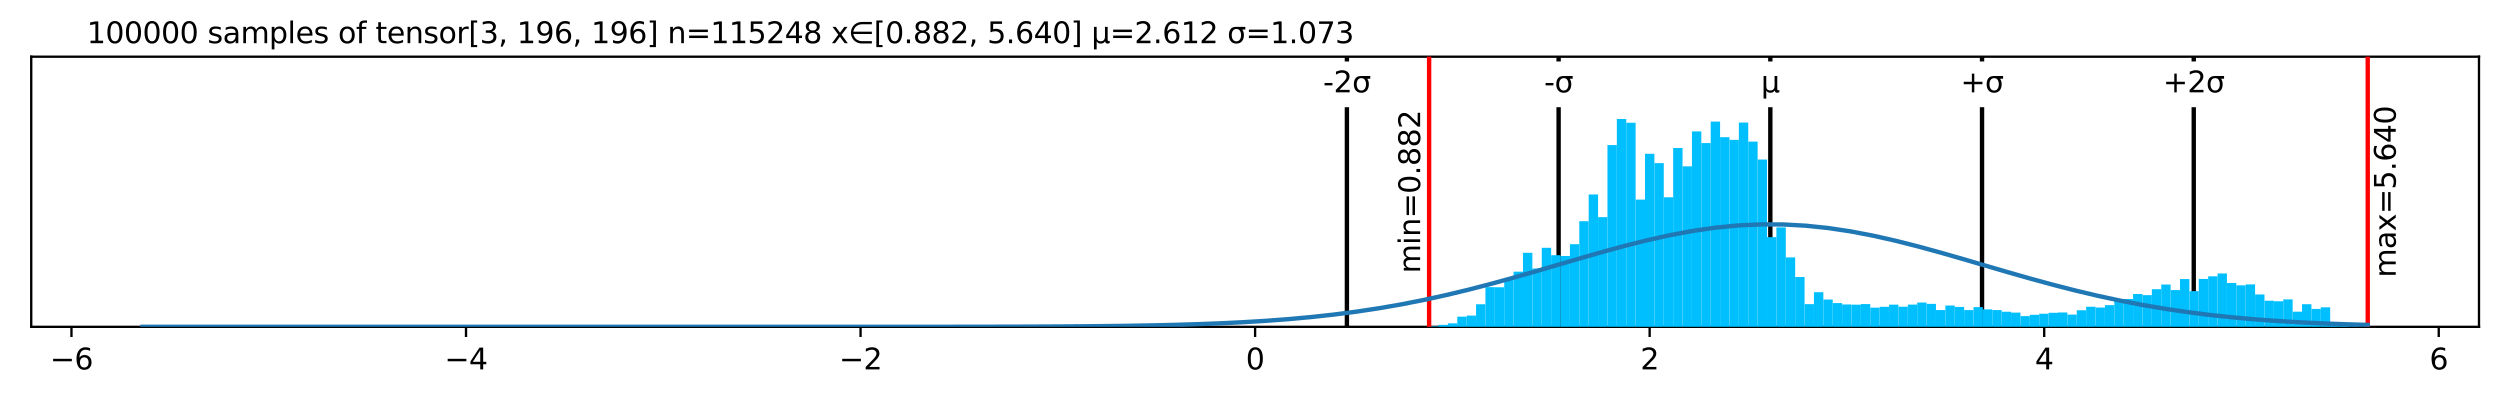 <?xml version="1.0" encoding="utf-8" standalone="no"?>
<!DOCTYPE svg PUBLIC "-//W3C//DTD SVG 1.1//EN"
  "http://www.w3.org/Graphics/SVG/1.1/DTD/svg11.dtd">
<svg xmlns:xlink="http://www.w3.org/1999/xlink" width="856.8pt" height="135.885pt" viewBox="0 0 856.8 135.885" xmlns="http://www.w3.org/2000/svg" version="1.1">
 <defs>
  <style type="text/css">*{stroke-linejoin: round; stroke-linecap: butt}</style>
 </defs>
 <g id="figure_1">
  <g id="patch_1">
   <path d="M 0 135.885 
L 856.8 135.885 
L 856.8 0 
L 0 0 
z
" style="fill: #ffffff"/>
  </g>
  <g id="axes_1">
   <g id="patch_2">
    <path d="M 10.7 112.007 
L 849.6 112.007 
L 849.6 19.427 
L 10.7 19.427 
z
" style="fill: #ffffff"/>
   </g>
   <g id="matplotlib.axis_1">
    <g id="xtick_1">
     <g id="line2d_1">
      <defs>
       <path id="m2122e79172" d="M 0 0 
L 0 3.5 
" style="stroke: #000000; stroke-width: 0.8"/>
      </defs>
      <g>
       <use xlink:href="#m2122e79172" x="24.492" y="112.007" style="stroke: #000000; stroke-width: 0.8"/>
      </g>
     </g>
     <g id="text_1">
      <!-- −6 -->
      <g transform="translate(17.121 126.605) scale(0.1 -0.1)">
       <defs>
        <path id="DejaVuSans-2212" d="M 678 2272 
L 4684 2272 
L 4684 1741 
L 678 1741 
L 678 2272 
z
" transform="scale(0.016)"/>
        <path id="DejaVuSans-36" d="M 2113 2584 
Q 1688 2584 1439 2293 
Q 1191 2003 1191 1497 
Q 1191 994 1439 701 
Q 1688 409 2113 409 
Q 2538 409 2786 701 
Q 3034 994 3034 1497 
Q 3034 2003 2786 2293 
Q 2538 2584 2113 2584 
z
M 3366 4563 
L 3366 3988 
Q 3128 4100 2886 4159 
Q 2644 4219 2406 4219 
Q 1781 4219 1451 3797 
Q 1122 3375 1075 2522 
Q 1259 2794 1537 2939 
Q 1816 3084 2150 3084 
Q 2853 3084 3261 2657 
Q 3669 2231 3669 1497 
Q 3669 778 3244 343 
Q 2819 -91 2113 -91 
Q 1303 -91 875 529 
Q 447 1150 447 2328 
Q 447 3434 972 4092 
Q 1497 4750 2381 4750 
Q 2619 4750 2861 4703 
Q 3103 4656 3366 4563 
z
" transform="scale(0.016)"/>
       </defs>
       <use xlink:href="#DejaVuSans-2212"/>
       <use xlink:href="#DejaVuSans-36" x="83.789"/>
      </g>
     </g>
    </g>
    <g id="xtick_2">
     <g id="line2d_2">
      <g>
       <use xlink:href="#m2122e79172" x="159.712" y="112.007" style="stroke: #000000; stroke-width: 0.8"/>
      </g>
     </g>
     <g id="text_2">
      <!-- −4 -->
      <g transform="translate(152.34 126.605) scale(0.1 -0.1)">
       <defs>
        <path id="DejaVuSans-34" d="M 2419 4116 
L 825 1625 
L 2419 1625 
L 2419 4116 
z
M 2253 4666 
L 3047 4666 
L 3047 1625 
L 3713 1625 
L 3713 1100 
L 3047 1100 
L 3047 0 
L 2419 0 
L 2419 1100 
L 313 1100 
L 313 1709 
L 2253 4666 
z
" transform="scale(0.016)"/>
       </defs>
       <use xlink:href="#DejaVuSans-2212"/>
       <use xlink:href="#DejaVuSans-34" x="83.789"/>
      </g>
     </g>
    </g>
    <g id="xtick_3">
     <g id="line2d_3">
      <g>
       <use xlink:href="#m2122e79172" x="294.931" y="112.007" style="stroke: #000000; stroke-width: 0.8"/>
      </g>
     </g>
     <g id="text_3">
      <!-- −2 -->
      <g transform="translate(287.56 126.605) scale(0.1 -0.1)">
       <defs>
        <path id="DejaVuSans-32" d="M 1228 531 
L 3431 531 
L 3431 0 
L 469 0 
L 469 531 
Q 828 903 1448 1529 
Q 2069 2156 2228 2338 
Q 2531 2678 2651 2914 
Q 2772 3150 2772 3378 
Q 2772 3750 2511 3984 
Q 2250 4219 1831 4219 
Q 1534 4219 1204 4116 
Q 875 4013 500 3803 
L 500 4441 
Q 881 4594 1212 4672 
Q 1544 4750 1819 4750 
Q 2544 4750 2975 4387 
Q 3406 4025 3406 3419 
Q 3406 3131 3298 2873 
Q 3191 2616 2906 2266 
Q 2828 2175 2409 1742 
Q 1991 1309 1228 531 
z
" transform="scale(0.016)"/>
       </defs>
       <use xlink:href="#DejaVuSans-2212"/>
       <use xlink:href="#DejaVuSans-32" x="83.789"/>
      </g>
     </g>
    </g>
    <g id="xtick_4">
     <g id="line2d_4">
      <g>
       <use xlink:href="#m2122e79172" x="430.15" y="112.007" style="stroke: #000000; stroke-width: 0.8"/>
      </g>
     </g>
     <g id="text_4">
      <!-- 0 -->
      <g transform="translate(426.969 126.605) scale(0.1 -0.1)">
       <defs>
        <path id="DejaVuSans-30" d="M 2034 4250 
Q 1547 4250 1301 3770 
Q 1056 3291 1056 2328 
Q 1056 1369 1301 889 
Q 1547 409 2034 409 
Q 2525 409 2770 889 
Q 3016 1369 3016 2328 
Q 3016 3291 2770 3770 
Q 2525 4250 2034 4250 
z
M 2034 4750 
Q 2819 4750 3233 4129 
Q 3647 3509 3647 2328 
Q 3647 1150 3233 529 
Q 2819 -91 2034 -91 
Q 1250 -91 836 529 
Q 422 1150 422 2328 
Q 422 3509 836 4129 
Q 1250 4750 2034 4750 
z
" transform="scale(0.016)"/>
       </defs>
       <use xlink:href="#DejaVuSans-30"/>
      </g>
     </g>
    </g>
    <g id="xtick_5">
     <g id="line2d_5">
      <g>
       <use xlink:href="#m2122e79172" x="565.369" y="112.007" style="stroke: #000000; stroke-width: 0.8"/>
      </g>
     </g>
     <g id="text_5">
      <!-- 2 -->
      <g transform="translate(562.188 126.605) scale(0.1 -0.1)">
       <use xlink:href="#DejaVuSans-32"/>
      </g>
     </g>
    </g>
    <g id="xtick_6">
     <g id="line2d_6">
      <g>
       <use xlink:href="#m2122e79172" x="700.588" y="112.007" style="stroke: #000000; stroke-width: 0.8"/>
      </g>
     </g>
     <g id="text_6">
      <!-- 4 -->
      <g transform="translate(697.407 126.605) scale(0.1 -0.1)">
       <use xlink:href="#DejaVuSans-34"/>
      </g>
     </g>
    </g>
    <g id="xtick_7">
     <g id="line2d_7">
      <g>
       <use xlink:href="#m2122e79172" x="835.808" y="112.007" style="stroke: #000000; stroke-width: 0.8"/>
      </g>
     </g>
     <g id="text_7">
      <!-- 6 -->
      <g transform="translate(832.626 126.605) scale(0.1 -0.1)">
       <use xlink:href="#DejaVuSans-36"/>
      </g>
     </g>
    </g>
   </g>
   <g id="matplotlib.axis_2"/>
   <g id="line2d_8">
    <path d="M 461.61 112.007 
L 461.61 19.427 
" clip-path="url(#pe3678120f6)" style="fill: none; stroke: #000000; stroke-width: 1.5; stroke-linecap: square"/>
   </g>
   <g id="line2d_9">
    <path d="M 534.168 112.007 
L 534.168 19.427 
" clip-path="url(#pe3678120f6)" style="fill: none; stroke: #000000; stroke-width: 1.5; stroke-linecap: square"/>
   </g>
   <g id="line2d_10">
    <path d="M 606.725 112.007 
L 606.725 19.427 
" clip-path="url(#pe3678120f6)" style="fill: none; stroke: #000000; stroke-width: 1.5; stroke-linecap: square"/>
   </g>
   <g id="line2d_11">
    <path d="M 679.282 112.007 
L 679.282 19.427 
" clip-path="url(#pe3678120f6)" style="fill: none; stroke: #000000; stroke-width: 1.5; stroke-linecap: square"/>
   </g>
   <g id="line2d_12">
    <path d="M 751.84 112.007 
L 751.84 19.427 
" clip-path="url(#pe3678120f6)" style="fill: none; stroke: #000000; stroke-width: 1.5; stroke-linecap: square"/>
   </g>
   <g id="patch_3">
    <path d="M 10.7 112.007 
L 10.7 19.427 
" style="fill: none; stroke: #000000; stroke-width: 0.8; stroke-linejoin: miter; stroke-linecap: square"/>
   </g>
   <g id="patch_4">
    <path d="M 849.6 112.007 
L 849.6 19.427 
" style="fill: none; stroke: #000000; stroke-width: 0.8; stroke-linejoin: miter; stroke-linecap: square"/>
   </g>
   <g id="patch_5">
    <path d="M 10.7 112.007 
L 849.6 112.007 
" style="fill: none; stroke: #000000; stroke-width: 0.8; stroke-linejoin: miter; stroke-linecap: square"/>
   </g>
   <g id="patch_6">
    <path d="M 10.7 19.427 
L 849.6 19.427 
" style="fill: none; stroke: #000000; stroke-width: 0.8; stroke-linejoin: miter; stroke-linecap: square"/>
   </g>
   <g id="text_8">
    <g id="patch_7">
     <path d="M 491.788 93.649 
L 491.788 37.785 
Q 491.788 34.785 488.788 34.785 
L 479.11 34.785 
Q 476.11 34.785 476.11 37.785 
L 476.11 93.649 
Q 476.11 96.649 479.11 96.649 
L 488.788 96.649 
Q 491.788 96.649 491.788 93.649 
z
" style="fill: #ffffff"/>
    </g>
    <!-- min=0.882 -->
    <g transform="translate(486.708 93.649) rotate(-90) scale(0.1 -0.1)">
     <defs>
      <path id="DejaVuSans-6d" d="M 3328 2828 
Q 3544 3216 3844 3400 
Q 4144 3584 4550 3584 
Q 5097 3584 5394 3201 
Q 5691 2819 5691 2113 
L 5691 0 
L 5113 0 
L 5113 2094 
Q 5113 2597 4934 2840 
Q 4756 3084 4391 3084 
Q 3944 3084 3684 2787 
Q 3425 2491 3425 1978 
L 3425 0 
L 2847 0 
L 2847 2094 
Q 2847 2600 2669 2842 
Q 2491 3084 2119 3084 
Q 1678 3084 1418 2786 
Q 1159 2488 1159 1978 
L 1159 0 
L 581 0 
L 581 3500 
L 1159 3500 
L 1159 2956 
Q 1356 3278 1631 3431 
Q 1906 3584 2284 3584 
Q 2666 3584 2933 3390 
Q 3200 3197 3328 2828 
z
" transform="scale(0.016)"/>
      <path id="DejaVuSans-69" d="M 603 3500 
L 1178 3500 
L 1178 0 
L 603 0 
L 603 3500 
z
M 603 4863 
L 1178 4863 
L 1178 4134 
L 603 4134 
L 603 4863 
z
" transform="scale(0.016)"/>
      <path id="DejaVuSans-6e" d="M 3513 2113 
L 3513 0 
L 2938 0 
L 2938 2094 
Q 2938 2591 2744 2837 
Q 2550 3084 2163 3084 
Q 1697 3084 1428 2787 
Q 1159 2491 1159 1978 
L 1159 0 
L 581 0 
L 581 3500 
L 1159 3500 
L 1159 2956 
Q 1366 3272 1645 3428 
Q 1925 3584 2291 3584 
Q 2894 3584 3203 3211 
Q 3513 2838 3513 2113 
z
" transform="scale(0.016)"/>
      <path id="DejaVuSans-3d" d="M 678 2906 
L 4684 2906 
L 4684 2381 
L 678 2381 
L 678 2906 
z
M 678 1631 
L 4684 1631 
L 4684 1100 
L 678 1100 
L 678 1631 
z
" transform="scale(0.016)"/>
      <path id="DejaVuSans-2e" d="M 684 794 
L 1344 794 
L 1344 0 
L 684 0 
L 684 794 
z
" transform="scale(0.016)"/>
      <path id="DejaVuSans-38" d="M 2034 2216 
Q 1584 2216 1326 1975 
Q 1069 1734 1069 1313 
Q 1069 891 1326 650 
Q 1584 409 2034 409 
Q 2484 409 2743 651 
Q 3003 894 3003 1313 
Q 3003 1734 2745 1975 
Q 2488 2216 2034 2216 
z
M 1403 2484 
Q 997 2584 770 2862 
Q 544 3141 544 3541 
Q 544 4100 942 4425 
Q 1341 4750 2034 4750 
Q 2731 4750 3128 4425 
Q 3525 4100 3525 3541 
Q 3525 3141 3298 2862 
Q 3072 2584 2669 2484 
Q 3125 2378 3379 2068 
Q 3634 1759 3634 1313 
Q 3634 634 3220 271 
Q 2806 -91 2034 -91 
Q 1263 -91 848 271 
Q 434 634 434 1313 
Q 434 1759 690 2068 
Q 947 2378 1403 2484 
z
M 1172 3481 
Q 1172 3119 1398 2916 
Q 1625 2713 2034 2713 
Q 2441 2713 2670 2916 
Q 2900 3119 2900 3481 
Q 2900 3844 2670 4047 
Q 2441 4250 2034 4250 
Q 1625 4250 1398 4047 
Q 1172 3844 1172 3481 
z
" transform="scale(0.016)"/>
     </defs>
     <use xlink:href="#DejaVuSans-6d"/>
     <use xlink:href="#DejaVuSans-69" x="97.412"/>
     <use xlink:href="#DejaVuSans-6e" x="125.195"/>
     <use xlink:href="#DejaVuSans-3d" x="188.574"/>
     <use xlink:href="#DejaVuSans-30" x="272.363"/>
     <use xlink:href="#DejaVuSans-2e" x="335.986"/>
     <use xlink:href="#DejaVuSans-38" x="367.773"/>
     <use xlink:href="#DejaVuSans-38" x="431.396"/>
     <use xlink:href="#DejaVuSans-32" x="495.02"/>
    </g>
   </g>
   <g id="text_9">
    <g id="patch_8">
     <path d="M 826.146 95.115 
L 826.146 36.319 
Q 826.146 33.319 823.146 33.319 
L 813.468 33.319 
Q 810.468 33.319 810.468 36.319 
L 810.468 95.115 
Q 810.468 98.115 813.468 98.115 
L 823.146 98.115 
Q 826.146 98.115 826.146 95.115 
z
" style="fill: #ffffff"/>
    </g>
    <!-- max=5.640 -->
    <g transform="translate(821.067 95.115) rotate(-90) scale(0.1 -0.1)">
     <defs>
      <path id="DejaVuSans-61" d="M 2194 1759 
Q 1497 1759 1228 1600 
Q 959 1441 959 1056 
Q 959 750 1161 570 
Q 1363 391 1709 391 
Q 2188 391 2477 730 
Q 2766 1069 2766 1631 
L 2766 1759 
L 2194 1759 
z
M 3341 1997 
L 3341 0 
L 2766 0 
L 2766 531 
Q 2569 213 2275 61 
Q 1981 -91 1556 -91 
Q 1019 -91 701 211 
Q 384 513 384 1019 
Q 384 1609 779 1909 
Q 1175 2209 1959 2209 
L 2766 2209 
L 2766 2266 
Q 2766 2663 2505 2880 
Q 2244 3097 1772 3097 
Q 1472 3097 1187 3025 
Q 903 2953 641 2809 
L 641 3341 
Q 956 3463 1253 3523 
Q 1550 3584 1831 3584 
Q 2591 3584 2966 3190 
Q 3341 2797 3341 1997 
z
" transform="scale(0.016)"/>
      <path id="DejaVuSans-78" d="M 3513 3500 
L 2247 1797 
L 3578 0 
L 2900 0 
L 1881 1375 
L 863 0 
L 184 0 
L 1544 1831 
L 300 3500 
L 978 3500 
L 1906 2253 
L 2834 3500 
L 3513 3500 
z
" transform="scale(0.016)"/>
      <path id="DejaVuSans-35" d="M 691 4666 
L 3169 4666 
L 3169 4134 
L 1269 4134 
L 1269 2991 
Q 1406 3038 1543 3061 
Q 1681 3084 1819 3084 
Q 2600 3084 3056 2656 
Q 3513 2228 3513 1497 
Q 3513 744 3044 326 
Q 2575 -91 1722 -91 
Q 1428 -91 1123 -41 
Q 819 9 494 109 
L 494 744 
Q 775 591 1075 516 
Q 1375 441 1709 441 
Q 2250 441 2565 725 
Q 2881 1009 2881 1497 
Q 2881 1984 2565 2268 
Q 2250 2553 1709 2553 
Q 1456 2553 1204 2497 
Q 953 2441 691 2322 
L 691 4666 
z
" transform="scale(0.016)"/>
     </defs>
     <use xlink:href="#DejaVuSans-6d"/>
     <use xlink:href="#DejaVuSans-61" x="97.412"/>
     <use xlink:href="#DejaVuSans-78" x="158.691"/>
     <use xlink:href="#DejaVuSans-3d" x="217.871"/>
     <use xlink:href="#DejaVuSans-35" x="301.66"/>
     <use xlink:href="#DejaVuSans-2e" x="365.283"/>
     <use xlink:href="#DejaVuSans-36" x="397.07"/>
     <use xlink:href="#DejaVuSans-34" x="460.693"/>
     <use xlink:href="#DejaVuSans-30" x="524.316"/>
    </g>
   </g>
   <g id="text_10">
    <!-- 100000 samples of tensor[3, 196, 196] n=115248 x∈[0.882, 5.640] μ=2.612 σ=1.073 -->
    <g transform="translate(29.766 14.798) scale(0.1 -0.1)">
     <defs>
      <path id="DejaVuSans-31" d="M 794 531 
L 1825 531 
L 1825 4091 
L 703 3866 
L 703 4441 
L 1819 4666 
L 2450 4666 
L 2450 531 
L 3481 531 
L 3481 0 
L 794 0 
L 794 531 
z
" transform="scale(0.016)"/>
      <path id="DejaVuSans-20" transform="scale(0.016)"/>
      <path id="DejaVuSans-73" d="M 2834 3397 
L 2834 2853 
Q 2591 2978 2328 3040 
Q 2066 3103 1784 3103 
Q 1356 3103 1142 2972 
Q 928 2841 928 2578 
Q 928 2378 1081 2264 
Q 1234 2150 1697 2047 
L 1894 2003 
Q 2506 1872 2764 1633 
Q 3022 1394 3022 966 
Q 3022 478 2636 193 
Q 2250 -91 1575 -91 
Q 1294 -91 989 -36 
Q 684 19 347 128 
L 347 722 
Q 666 556 975 473 
Q 1284 391 1588 391 
Q 1994 391 2212 530 
Q 2431 669 2431 922 
Q 2431 1156 2273 1281 
Q 2116 1406 1581 1522 
L 1381 1569 
Q 847 1681 609 1914 
Q 372 2147 372 2553 
Q 372 3047 722 3315 
Q 1072 3584 1716 3584 
Q 2034 3584 2315 3537 
Q 2597 3491 2834 3397 
z
" transform="scale(0.016)"/>
      <path id="DejaVuSans-70" d="M 1159 525 
L 1159 -1331 
L 581 -1331 
L 581 3500 
L 1159 3500 
L 1159 2969 
Q 1341 3281 1617 3432 
Q 1894 3584 2278 3584 
Q 2916 3584 3314 3078 
Q 3713 2572 3713 1747 
Q 3713 922 3314 415 
Q 2916 -91 2278 -91 
Q 1894 -91 1617 61 
Q 1341 213 1159 525 
z
M 3116 1747 
Q 3116 2381 2855 2742 
Q 2594 3103 2138 3103 
Q 1681 3103 1420 2742 
Q 1159 2381 1159 1747 
Q 1159 1113 1420 752 
Q 1681 391 2138 391 
Q 2594 391 2855 752 
Q 3116 1113 3116 1747 
z
" transform="scale(0.016)"/>
      <path id="DejaVuSans-6c" d="M 603 4863 
L 1178 4863 
L 1178 0 
L 603 0 
L 603 4863 
z
" transform="scale(0.016)"/>
      <path id="DejaVuSans-65" d="M 3597 1894 
L 3597 1613 
L 953 1613 
Q 991 1019 1311 708 
Q 1631 397 2203 397 
Q 2534 397 2845 478 
Q 3156 559 3463 722 
L 3463 178 
Q 3153 47 2828 -22 
Q 2503 -91 2169 -91 
Q 1331 -91 842 396 
Q 353 884 353 1716 
Q 353 2575 817 3079 
Q 1281 3584 2069 3584 
Q 2775 3584 3186 3129 
Q 3597 2675 3597 1894 
z
M 3022 2063 
Q 3016 2534 2758 2815 
Q 2500 3097 2075 3097 
Q 1594 3097 1305 2825 
Q 1016 2553 972 2059 
L 3022 2063 
z
" transform="scale(0.016)"/>
      <path id="DejaVuSans-6f" d="M 1959 3097 
Q 1497 3097 1228 2736 
Q 959 2375 959 1747 
Q 959 1119 1226 758 
Q 1494 397 1959 397 
Q 2419 397 2687 759 
Q 2956 1122 2956 1747 
Q 2956 2369 2687 2733 
Q 2419 3097 1959 3097 
z
M 1959 3584 
Q 2709 3584 3137 3096 
Q 3566 2609 3566 1747 
Q 3566 888 3137 398 
Q 2709 -91 1959 -91 
Q 1206 -91 779 398 
Q 353 888 353 1747 
Q 353 2609 779 3096 
Q 1206 3584 1959 3584 
z
" transform="scale(0.016)"/>
      <path id="DejaVuSans-66" d="M 2375 4863 
L 2375 4384 
L 1825 4384 
Q 1516 4384 1395 4259 
Q 1275 4134 1275 3809 
L 1275 3500 
L 2222 3500 
L 2222 3053 
L 1275 3053 
L 1275 0 
L 697 0 
L 697 3053 
L 147 3053 
L 147 3500 
L 697 3500 
L 697 3744 
Q 697 4328 969 4595 
Q 1241 4863 1831 4863 
L 2375 4863 
z
" transform="scale(0.016)"/>
      <path id="DejaVuSans-74" d="M 1172 4494 
L 1172 3500 
L 2356 3500 
L 2356 3053 
L 1172 3053 
L 1172 1153 
Q 1172 725 1289 603 
Q 1406 481 1766 481 
L 2356 481 
L 2356 0 
L 1766 0 
Q 1100 0 847 248 
Q 594 497 594 1153 
L 594 3053 
L 172 3053 
L 172 3500 
L 594 3500 
L 594 4494 
L 1172 4494 
z
" transform="scale(0.016)"/>
      <path id="DejaVuSans-72" d="M 2631 2963 
Q 2534 3019 2420 3045 
Q 2306 3072 2169 3072 
Q 1681 3072 1420 2755 
Q 1159 2438 1159 1844 
L 1159 0 
L 581 0 
L 581 3500 
L 1159 3500 
L 1159 2956 
Q 1341 3275 1631 3429 
Q 1922 3584 2338 3584 
Q 2397 3584 2469 3576 
Q 2541 3569 2628 3553 
L 2631 2963 
z
" transform="scale(0.016)"/>
      <path id="DejaVuSans-5b" d="M 550 4863 
L 1875 4863 
L 1875 4416 
L 1125 4416 
L 1125 -397 
L 1875 -397 
L 1875 -844 
L 550 -844 
L 550 4863 
z
" transform="scale(0.016)"/>
      <path id="DejaVuSans-33" d="M 2597 2516 
Q 3050 2419 3304 2112 
Q 3559 1806 3559 1356 
Q 3559 666 3084 287 
Q 2609 -91 1734 -91 
Q 1441 -91 1130 -33 
Q 819 25 488 141 
L 488 750 
Q 750 597 1062 519 
Q 1375 441 1716 441 
Q 2309 441 2620 675 
Q 2931 909 2931 1356 
Q 2931 1769 2642 2001 
Q 2353 2234 1838 2234 
L 1294 2234 
L 1294 2753 
L 1863 2753 
Q 2328 2753 2575 2939 
Q 2822 3125 2822 3475 
Q 2822 3834 2567 4026 
Q 2313 4219 1838 4219 
Q 1578 4219 1281 4162 
Q 984 4106 628 3988 
L 628 4550 
Q 988 4650 1302 4700 
Q 1616 4750 1894 4750 
Q 2613 4750 3031 4423 
Q 3450 4097 3450 3541 
Q 3450 3153 3228 2886 
Q 3006 2619 2597 2516 
z
" transform="scale(0.016)"/>
      <path id="DejaVuSans-2c" d="M 750 794 
L 1409 794 
L 1409 256 
L 897 -744 
L 494 -744 
L 750 256 
L 750 794 
z
" transform="scale(0.016)"/>
      <path id="DejaVuSans-39" d="M 703 97 
L 703 672 
Q 941 559 1184 500 
Q 1428 441 1663 441 
Q 2288 441 2617 861 
Q 2947 1281 2994 2138 
Q 2813 1869 2534 1725 
Q 2256 1581 1919 1581 
Q 1219 1581 811 2004 
Q 403 2428 403 3163 
Q 403 3881 828 4315 
Q 1253 4750 1959 4750 
Q 2769 4750 3195 4129 
Q 3622 3509 3622 2328 
Q 3622 1225 3098 567 
Q 2575 -91 1691 -91 
Q 1453 -91 1209 -44 
Q 966 3 703 97 
z
M 1959 2075 
Q 2384 2075 2632 2365 
Q 2881 2656 2881 3163 
Q 2881 3666 2632 3958 
Q 2384 4250 1959 4250 
Q 1534 4250 1286 3958 
Q 1038 3666 1038 3163 
Q 1038 2656 1286 2365 
Q 1534 2075 1959 2075 
z
" transform="scale(0.016)"/>
      <path id="DejaVuSans-5d" d="M 1947 4863 
L 1947 -844 
L 622 -844 
L 622 -397 
L 1369 -397 
L 1369 4416 
L 622 4416 
L 622 4863 
L 1947 4863 
z
" transform="scale(0.016)"/>
      <path id="DejaVuSans-2208" d="M 1072 1959 
Q 1094 1728 1291 1353 
Q 1522 919 1959 675 
Q 2388 438 2850 434 
L 5028 434 
L 5028 -63 
L 2850 -63 
Q 2250 -63 1695 246 
Q 1141 556 844 1106 
Q 547 1656 547 2241 
Q 547 2819 844 3369 
Q 1141 3919 1695 4231 
Q 2250 4544 2850 4544 
L 5028 4544 
L 5028 4047 
L 2850 4047 
Q 2388 4044 1959 3803 
Q 1525 3556 1291 3125 
Q 1091 2750 1063 2459 
L 5028 2459 
L 5028 1959 
L 1072 1959 
z
" transform="scale(0.016)"/>
      <path id="DejaVuSans-3bc" d="M 544 -1331 
L 544 3500 
L 1119 3500 
L 1119 1325 
Q 1119 872 1334 640 
Q 1550 409 1972 409 
Q 2434 409 2667 671 
Q 2900 934 2900 1459 
L 2900 3500 
L 3475 3500 
L 3475 806 
Q 3475 619 3529 530 
Q 3584 441 3700 441 
Q 3728 441 3778 458 
Q 3828 475 3916 513 
L 3916 50 
Q 3788 -22 3673 -56 
Q 3559 -91 3450 -91 
Q 3234 -91 3106 31 
Q 2978 153 2931 403 
Q 2775 156 2548 32 
Q 2322 -91 2016 -91 
Q 1697 -91 1473 31 
Q 1250 153 1119 397 
L 1119 -1331 
L 544 -1331 
z
" transform="scale(0.016)"/>
      <path id="DejaVuSans-3c3" d="M 1959 3044 
Q 1484 3044 1228 2700 
Q 959 2341 959 1747 
Q 959 1119 1226 758 
Q 1494 397 1959 397 
Q 2419 397 2687 759 
Q 2956 1122 2956 1747 
Q 2956 2319 2688 2700 
Q 2441 3044 1959 3044 
z
M 1959 3500 
L 3869 3500 
L 3869 2925 
L 3225 2925 
Q 3566 2438 3566 1747 
Q 3566 888 3138 400 
Q 2709 -91 1959 -91 
Q 1206 -91 781 400 
Q 353 888 353 1747 
Q 353 2613 781 3097 
Q 1134 3500 1959 3500 
z
" transform="scale(0.016)"/>
      <path id="DejaVuSans-37" d="M 525 4666 
L 3525 4666 
L 3525 4397 
L 1831 0 
L 1172 0 
L 2766 4134 
L 525 4134 
L 525 4666 
z
" transform="scale(0.016)"/>
     </defs>
     <use xlink:href="#DejaVuSans-31"/>
     <use xlink:href="#DejaVuSans-30" x="63.623"/>
     <use xlink:href="#DejaVuSans-30" x="127.246"/>
     <use xlink:href="#DejaVuSans-30" x="190.869"/>
     <use xlink:href="#DejaVuSans-30" x="254.492"/>
     <use xlink:href="#DejaVuSans-30" x="318.115"/>
     <use xlink:href="#DejaVuSans-20" x="381.738"/>
     <use xlink:href="#DejaVuSans-73" x="413.525"/>
     <use xlink:href="#DejaVuSans-61" x="465.625"/>
     <use xlink:href="#DejaVuSans-6d" x="526.904"/>
     <use xlink:href="#DejaVuSans-70" x="624.316"/>
     <use xlink:href="#DejaVuSans-6c" x="687.793"/>
     <use xlink:href="#DejaVuSans-65" x="715.576"/>
     <use xlink:href="#DejaVuSans-73" x="777.1"/>
     <use xlink:href="#DejaVuSans-20" x="829.199"/>
     <use xlink:href="#DejaVuSans-6f" x="860.986"/>
     <use xlink:href="#DejaVuSans-66" x="922.168"/>
     <use xlink:href="#DejaVuSans-20" x="957.373"/>
     <use xlink:href="#DejaVuSans-74" x="989.16"/>
     <use xlink:href="#DejaVuSans-65" x="1028.369"/>
     <use xlink:href="#DejaVuSans-6e" x="1089.893"/>
     <use xlink:href="#DejaVuSans-73" x="1153.271"/>
     <use xlink:href="#DejaVuSans-6f" x="1205.371"/>
     <use xlink:href="#DejaVuSans-72" x="1266.553"/>
     <use xlink:href="#DejaVuSans-5b" x="1307.666"/>
     <use xlink:href="#DejaVuSans-33" x="1346.68"/>
     <use xlink:href="#DejaVuSans-2c" x="1410.303"/>
     <use xlink:href="#DejaVuSans-20" x="1442.09"/>
     <use xlink:href="#DejaVuSans-31" x="1473.877"/>
     <use xlink:href="#DejaVuSans-39" x="1537.5"/>
     <use xlink:href="#DejaVuSans-36" x="1601.123"/>
     <use xlink:href="#DejaVuSans-2c" x="1664.746"/>
     <use xlink:href="#DejaVuSans-20" x="1696.533"/>
     <use xlink:href="#DejaVuSans-31" x="1728.32"/>
     <use xlink:href="#DejaVuSans-39" x="1791.943"/>
     <use xlink:href="#DejaVuSans-36" x="1855.566"/>
     <use xlink:href="#DejaVuSans-5d" x="1919.189"/>
     <use xlink:href="#DejaVuSans-20" x="1958.203"/>
     <use xlink:href="#DejaVuSans-6e" x="1989.99"/>
     <use xlink:href="#DejaVuSans-3d" x="2053.369"/>
     <use xlink:href="#DejaVuSans-31" x="2137.158"/>
     <use xlink:href="#DejaVuSans-31" x="2200.781"/>
     <use xlink:href="#DejaVuSans-35" x="2264.404"/>
     <use xlink:href="#DejaVuSans-32" x="2328.027"/>
     <use xlink:href="#DejaVuSans-34" x="2391.65"/>
     <use xlink:href="#DejaVuSans-38" x="2455.273"/>
     <use xlink:href="#DejaVuSans-20" x="2518.896"/>
     <use xlink:href="#DejaVuSans-78" x="2550.684"/>
     <use xlink:href="#DejaVuSans-2208" x="2609.863"/>
     <use xlink:href="#DejaVuSans-5b" x="2696.973"/>
     <use xlink:href="#DejaVuSans-30" x="2735.986"/>
     <use xlink:href="#DejaVuSans-2e" x="2799.609"/>
     <use xlink:href="#DejaVuSans-38" x="2831.396"/>
     <use xlink:href="#DejaVuSans-38" x="2895.02"/>
     <use xlink:href="#DejaVuSans-32" x="2958.643"/>
     <use xlink:href="#DejaVuSans-2c" x="3022.266"/>
     <use xlink:href="#DejaVuSans-20" x="3054.053"/>
     <use xlink:href="#DejaVuSans-35" x="3085.84"/>
     <use xlink:href="#DejaVuSans-2e" x="3149.463"/>
     <use xlink:href="#DejaVuSans-36" x="3181.25"/>
     <use xlink:href="#DejaVuSans-34" x="3244.873"/>
     <use xlink:href="#DejaVuSans-30" x="3308.496"/>
     <use xlink:href="#DejaVuSans-5d" x="3372.119"/>
     <use xlink:href="#DejaVuSans-20" x="3411.133"/>
     <use xlink:href="#DejaVuSans-3bc" x="3442.92"/>
     <use xlink:href="#DejaVuSans-3d" x="3506.543"/>
     <use xlink:href="#DejaVuSans-32" x="3590.332"/>
     <use xlink:href="#DejaVuSans-2e" x="3653.955"/>
     <use xlink:href="#DejaVuSans-36" x="3685.742"/>
     <use xlink:href="#DejaVuSans-31" x="3749.365"/>
     <use xlink:href="#DejaVuSans-32" x="3812.988"/>
     <use xlink:href="#DejaVuSans-20" x="3876.611"/>
     <use xlink:href="#DejaVuSans-3c3" x="3908.398"/>
     <use xlink:href="#DejaVuSans-3d" x="3971.777"/>
     <use xlink:href="#DejaVuSans-31" x="4055.566"/>
     <use xlink:href="#DejaVuSans-2e" x="4119.189"/>
     <use xlink:href="#DejaVuSans-30" x="4150.977"/>
     <use xlink:href="#DejaVuSans-37" x="4214.6"/>
     <use xlink:href="#DejaVuSans-33" x="4278.223"/>
    </g>
   </g>
   <g id="patch_9">
    <path d="M 489.788 112.007 
L 493.005 112.007 
L 493.005 111.828 
L 489.788 111.828 
z
" clip-path="url(#pe3678120f6)" style="fill: #00bfff"/>
   </g>
   <g id="patch_10">
    <path d="M 493.005 112.007 
L 496.222 112.007 
L 496.222 111.331 
L 493.005 111.331 
z
" clip-path="url(#pe3678120f6)" style="fill: #00bfff"/>
   </g>
   <g id="patch_11">
    <path d="M 496.222 112.007 
L 499.439 112.007 
L 499.439 110.815 
L 496.222 110.815 
z
" clip-path="url(#pe3678120f6)" style="fill: #00bfff"/>
   </g>
   <g id="patch_12">
    <path d="M 499.439 112.007 
L 502.655 112.007 
L 502.655 108.53 
L 499.439 108.53 
z
" clip-path="url(#pe3678120f6)" style="fill: #00bfff"/>
   </g>
   <g id="patch_13">
    <path d="M 502.655 112.007 
L 505.872 112.007 
L 505.872 108.172 
L 502.655 108.172 
z
" clip-path="url(#pe3678120f6)" style="fill: #00bfff"/>
   </g>
   <g id="patch_14">
    <path d="M 505.872 112.007 
L 509.089 112.007 
L 509.089 104.277 
L 505.872 104.277 
z
" clip-path="url(#pe3678120f6)" style="fill: #00bfff"/>
   </g>
   <g id="patch_15">
    <path d="M 509.089 112.007 
L 512.306 112.007 
L 512.306 98.416 
L 509.089 98.416 
z
" clip-path="url(#pe3678120f6)" style="fill: #00bfff"/>
   </g>
   <g id="patch_16">
    <path d="M 512.306 112.007 
L 515.523 112.007 
L 515.523 98.455 
L 512.306 98.455 
z
" clip-path="url(#pe3678120f6)" style="fill: #00bfff"/>
   </g>
   <g id="patch_17">
    <path d="M 515.523 112.007 
L 518.739 112.007 
L 518.739 95.634 
L 515.523 95.634 
z
" clip-path="url(#pe3678120f6)" style="fill: #00bfff"/>
   </g>
   <g id="patch_18">
    <path d="M 518.739 112.007 
L 521.956 112.007 
L 521.956 93.11 
L 518.739 93.11 
z
" clip-path="url(#pe3678120f6)" style="fill: #00bfff"/>
   </g>
   <g id="patch_19">
    <path d="M 521.956 112.007 
L 525.173 112.007 
L 525.173 86.633 
L 521.956 86.633 
z
" clip-path="url(#pe3678120f6)" style="fill: #00bfff"/>
   </g>
   <g id="patch_20">
    <path d="M 525.173 112.007 
L 528.39 112.007 
L 528.39 92.037 
L 525.173 92.037 
z
" clip-path="url(#pe3678120f6)" style="fill: #00bfff"/>
   </g>
   <g id="patch_21">
    <path d="M 528.39 112.007 
L 531.607 112.007 
L 531.607 84.924 
L 528.39 84.924 
z
" clip-path="url(#pe3678120f6)" style="fill: #00bfff"/>
   </g>
   <g id="patch_22">
    <path d="M 531.607 112.007 
L 534.823 112.007 
L 534.823 87.467 
L 531.607 87.467 
z
" clip-path="url(#pe3678120f6)" style="fill: #00bfff"/>
   </g>
   <g id="patch_23">
    <path d="M 534.823 112.007 
L 538.04 112.007 
L 538.04 87.725 
L 534.823 87.725 
z
" clip-path="url(#pe3678120f6)" style="fill: #00bfff"/>
   </g>
   <g id="patch_24">
    <path d="M 538.04 112.007 
L 541.257 112.007 
L 541.257 83.692 
L 538.04 83.692 
z
" clip-path="url(#pe3678120f6)" style="fill: #00bfff"/>
   </g>
   <g id="patch_25">
    <path d="M 541.257 112.007 
L 544.474 112.007 
L 544.474 75.803 
L 541.257 75.803 
z
" clip-path="url(#pe3678120f6)" style="fill: #00bfff"/>
   </g>
   <g id="patch_26">
    <path d="M 544.474 112.007 
L 547.691 112.007 
L 547.691 66.643 
L 544.474 66.643 
z
" clip-path="url(#pe3678120f6)" style="fill: #00bfff"/>
   </g>
   <g id="patch_27">
    <path d="M 547.691 112.007 
L 550.907 112.007 
L 550.907 74.412 
L 547.691 74.412 
z
" clip-path="url(#pe3678120f6)" style="fill: #00bfff"/>
   </g>
   <g id="patch_28">
    <path d="M 550.907 112.007 
L 554.124 112.007 
L 554.124 49.714 
L 550.907 49.714 
z
" clip-path="url(#pe3678120f6)" style="fill: #00bfff"/>
   </g>
   <g id="patch_29">
    <path d="M 554.124 112.007 
L 557.341 112.007 
L 557.341 40.792 
L 554.124 40.792 
z
" clip-path="url(#pe3678120f6)" style="fill: #00bfff"/>
   </g>
   <g id="patch_30">
    <path d="M 557.341 112.007 
L 560.558 112.007 
L 560.558 42.064 
L 557.341 42.064 
z
" clip-path="url(#pe3678120f6)" style="fill: #00bfff"/>
   </g>
   <g id="patch_31">
    <path d="M 560.558 112.007 
L 563.775 112.007 
L 563.775 68.412 
L 560.558 68.412 
z
" clip-path="url(#pe3678120f6)" style="fill: #00bfff"/>
   </g>
   <g id="patch_32">
    <path d="M 563.775 112.007 
L 566.991 112.007 
L 566.991 52.714 
L 563.775 52.714 
z
" clip-path="url(#pe3678120f6)" style="fill: #00bfff"/>
   </g>
   <g id="patch_33">
    <path d="M 566.991 112.007 
L 570.208 112.007 
L 570.208 55.913 
L 566.991 55.913 
z
" clip-path="url(#pe3678120f6)" style="fill: #00bfff"/>
   </g>
   <g id="patch_34">
    <path d="M 570.208 112.007 
L 573.425 112.007 
L 573.425 67.597 
L 570.208 67.597 
z
" clip-path="url(#pe3678120f6)" style="fill: #00bfff"/>
   </g>
   <g id="patch_35">
    <path d="M 573.425 112.007 
L 576.642 112.007 
L 576.642 50.727 
L 573.425 50.727 
z
" clip-path="url(#pe3678120f6)" style="fill: #00bfff"/>
   </g>
   <g id="patch_36">
    <path d="M 576.642 112.007 
L 579.859 112.007 
L 579.859 57.006 
L 576.642 57.006 
z
" clip-path="url(#pe3678120f6)" style="fill: #00bfff"/>
   </g>
   <g id="patch_37">
    <path d="M 579.859 112.007 
L 583.075 112.007 
L 583.075 45.044 
L 579.859 45.044 
z
" clip-path="url(#pe3678120f6)" style="fill: #00bfff"/>
   </g>
   <g id="patch_38">
    <path d="M 583.075 112.007 
L 586.292 112.007 
L 586.292 49.038 
L 583.075 49.038 
z
" clip-path="url(#pe3678120f6)" style="fill: #00bfff"/>
   </g>
   <g id="patch_39">
    <path d="M 586.292 112.007 
L 589.509 112.007 
L 589.509 41.686 
L 586.292 41.686 
z
" clip-path="url(#pe3678120f6)" style="fill: #00bfff"/>
   </g>
   <g id="patch_40">
    <path d="M 589.509 112.007 
L 592.726 112.007 
L 592.726 47.031 
L 589.509 47.031 
z
" clip-path="url(#pe3678120f6)" style="fill: #00bfff"/>
   </g>
   <g id="patch_41">
    <path d="M 592.726 112.007 
L 595.943 112.007 
L 595.943 47.925 
L 592.726 47.925 
z
" clip-path="url(#pe3678120f6)" style="fill: #00bfff"/>
   </g>
   <g id="patch_42">
    <path d="M 595.943 112.007 
L 599.159 112.007 
L 599.159 42.004 
L 595.943 42.004 
z
" clip-path="url(#pe3678120f6)" style="fill: #00bfff"/>
   </g>
   <g id="patch_43">
    <path d="M 599.159 112.007 
L 602.376 112.007 
L 602.376 48.521 
L 599.159 48.521 
z
" clip-path="url(#pe3678120f6)" style="fill: #00bfff"/>
   </g>
   <g id="patch_44">
    <path d="M 602.376 112.007 
L 605.593 112.007 
L 605.593 54.681 
L 602.376 54.681 
z
" clip-path="url(#pe3678120f6)" style="fill: #00bfff"/>
   </g>
   <g id="patch_45">
    <path d="M 605.593 112.007 
L 608.81 112.007 
L 608.81 81.268 
L 605.593 81.268 
z
" clip-path="url(#pe3678120f6)" style="fill: #00bfff"/>
   </g>
   <g id="patch_46">
    <path d="M 608.81 112.007 
L 612.027 112.007 
L 612.027 77.929 
L 608.81 77.929 
z
" clip-path="url(#pe3678120f6)" style="fill: #00bfff"/>
   </g>
   <g id="patch_47">
    <path d="M 612.027 112.007 
L 615.243 112.007 
L 615.243 88.222 
L 612.027 88.222 
z
" clip-path="url(#pe3678120f6)" style="fill: #00bfff"/>
   </g>
   <g id="patch_48">
    <path d="M 615.243 112.007 
L 618.46 112.007 
L 618.46 94.938 
L 615.243 94.938 
z
" clip-path="url(#pe3678120f6)" style="fill: #00bfff"/>
   </g>
   <g id="patch_49">
    <path d="M 618.46 112.007 
L 621.677 112.007 
L 621.677 104.238 
L 618.46 104.238 
z
" clip-path="url(#pe3678120f6)" style="fill: #00bfff"/>
   </g>
   <g id="patch_50">
    <path d="M 621.677 112.007 
L 624.894 112.007 
L 624.894 100.144 
L 621.677 100.144 
z
" clip-path="url(#pe3678120f6)" style="fill: #00bfff"/>
   </g>
   <g id="patch_51">
    <path d="M 624.894 112.007 
L 628.111 112.007 
L 628.111 102.648 
L 624.894 102.648 
z
" clip-path="url(#pe3678120f6)" style="fill: #00bfff"/>
   </g>
   <g id="patch_52">
    <path d="M 628.111 112.007 
L 631.327 112.007 
L 631.327 103.86 
L 628.111 103.86 
z
" clip-path="url(#pe3678120f6)" style="fill: #00bfff"/>
   </g>
   <g id="patch_53">
    <path d="M 631.327 112.007 
L 634.544 112.007 
L 634.544 104.337 
L 631.327 104.337 
z
" clip-path="url(#pe3678120f6)" style="fill: #00bfff"/>
   </g>
   <g id="patch_54">
    <path d="M 634.544 112.007 
L 637.761 112.007 
L 637.761 104.416 
L 634.544 104.416 
z
" clip-path="url(#pe3678120f6)" style="fill: #00bfff"/>
   </g>
   <g id="patch_55">
    <path d="M 637.761 112.007 
L 640.978 112.007 
L 640.978 104.218 
L 637.761 104.218 
z
" clip-path="url(#pe3678120f6)" style="fill: #00bfff"/>
   </g>
   <g id="patch_56">
    <path d="M 640.978 112.007 
L 644.195 112.007 
L 644.195 105.45 
L 640.978 105.45 
z
" clip-path="url(#pe3678120f6)" style="fill: #00bfff"/>
   </g>
   <g id="patch_57">
    <path d="M 644.195 112.007 
L 647.411 112.007 
L 647.411 105.152 
L 644.195 105.152 
z
" clip-path="url(#pe3678120f6)" style="fill: #00bfff"/>
   </g>
   <g id="patch_58">
    <path d="M 647.411 112.007 
L 650.628 112.007 
L 650.628 104.416 
L 647.411 104.416 
z
" clip-path="url(#pe3678120f6)" style="fill: #00bfff"/>
   </g>
   <g id="patch_59">
    <path d="M 650.628 112.007 
L 653.845 112.007 
L 653.845 105.132 
L 650.628 105.132 
z
" clip-path="url(#pe3678120f6)" style="fill: #00bfff"/>
   </g>
   <g id="patch_60">
    <path d="M 653.845 112.007 
L 657.062 112.007 
L 657.062 104.397 
L 653.845 104.397 
z
" clip-path="url(#pe3678120f6)" style="fill: #00bfff"/>
   </g>
   <g id="patch_61">
    <path d="M 657.062 112.007 
L 660.279 112.007 
L 660.279 103.681 
L 657.062 103.681 
z
" clip-path="url(#pe3678120f6)" style="fill: #00bfff"/>
   </g>
   <g id="patch_62">
    <path d="M 660.279 112.007 
L 663.495 112.007 
L 663.495 104.138 
L 660.279 104.138 
z
" clip-path="url(#pe3678120f6)" style="fill: #00bfff"/>
   </g>
   <g id="patch_63">
    <path d="M 663.495 112.007 
L 666.712 112.007 
L 666.712 106.264 
L 663.495 106.264 
z
" clip-path="url(#pe3678120f6)" style="fill: #00bfff"/>
   </g>
   <g id="patch_64">
    <path d="M 666.712 112.007 
L 669.929 112.007 
L 669.929 104.714 
L 666.712 104.714 
z
" clip-path="url(#pe3678120f6)" style="fill: #00bfff"/>
   </g>
   <g id="patch_65">
    <path d="M 669.929 112.007 
L 673.146 112.007 
L 673.146 105.191 
L 669.929 105.191 
z
" clip-path="url(#pe3678120f6)" style="fill: #00bfff"/>
   </g>
   <g id="patch_66">
    <path d="M 673.146 112.007 
L 676.363 112.007 
L 676.363 106.264 
L 673.146 106.264 
z
" clip-path="url(#pe3678120f6)" style="fill: #00bfff"/>
   </g>
   <g id="patch_67">
    <path d="M 676.363 112.007 
L 679.579 112.007 
L 679.579 105.271 
L 676.363 105.271 
z
" clip-path="url(#pe3678120f6)" style="fill: #00bfff"/>
   </g>
   <g id="patch_68">
    <path d="M 679.579 112.007 
L 682.796 112.007 
L 682.796 106.046 
L 679.579 106.046 
z
" clip-path="url(#pe3678120f6)" style="fill: #00bfff"/>
   </g>
   <g id="patch_69">
    <path d="M 682.796 112.007 
L 686.013 112.007 
L 686.013 106.264 
L 682.796 106.264 
z
" clip-path="url(#pe3678120f6)" style="fill: #00bfff"/>
   </g>
   <g id="patch_70">
    <path d="M 686.013 112.007 
L 689.23 112.007 
L 689.23 106.841 
L 686.013 106.841 
z
" clip-path="url(#pe3678120f6)" style="fill: #00bfff"/>
   </g>
   <g id="patch_71">
    <path d="M 689.23 112.007 
L 692.447 112.007 
L 692.447 107.139 
L 689.23 107.139 
z
" clip-path="url(#pe3678120f6)" style="fill: #00bfff"/>
   </g>
   <g id="patch_72">
    <path d="M 692.447 112.007 
L 695.663 112.007 
L 695.663 108.351 
L 692.447 108.351 
z
" clip-path="url(#pe3678120f6)" style="fill: #00bfff"/>
   </g>
   <g id="patch_73">
    <path d="M 695.663 112.007 
L 698.88 112.007 
L 698.88 107.894 
L 695.663 107.894 
z
" clip-path="url(#pe3678120f6)" style="fill: #00bfff"/>
   </g>
   <g id="patch_74">
    <path d="M 698.88 112.007 
L 702.097 112.007 
L 702.097 107.516 
L 698.88 107.516 
z
" clip-path="url(#pe3678120f6)" style="fill: #00bfff"/>
   </g>
   <g id="patch_75">
    <path d="M 702.097 112.007 
L 705.314 112.007 
L 705.314 107.198 
L 702.097 107.198 
z
" clip-path="url(#pe3678120f6)" style="fill: #00bfff"/>
   </g>
   <g id="patch_76">
    <path d="M 705.314 112.007 
L 708.531 112.007 
L 708.531 107.099 
L 705.314 107.099 
z
" clip-path="url(#pe3678120f6)" style="fill: #00bfff"/>
   </g>
   <g id="patch_77">
    <path d="M 708.531 112.007 
L 711.747 112.007 
L 711.747 107.814 
L 708.531 107.814 
z
" clip-path="url(#pe3678120f6)" style="fill: #00bfff"/>
   </g>
   <g id="patch_78">
    <path d="M 711.747 112.007 
L 714.964 112.007 
L 714.964 106.344 
L 711.747 106.344 
z
" clip-path="url(#pe3678120f6)" style="fill: #00bfff"/>
   </g>
   <g id="patch_79">
    <path d="M 714.964 112.007 
L 718.181 112.007 
L 718.181 105.132 
L 714.964 105.132 
z
" clip-path="url(#pe3678120f6)" style="fill: #00bfff"/>
   </g>
   <g id="patch_80">
    <path d="M 718.181 112.007 
L 721.398 112.007 
L 721.398 105.39 
L 718.181 105.39 
z
" clip-path="url(#pe3678120f6)" style="fill: #00bfff"/>
   </g>
   <g id="patch_81">
    <path d="M 721.398 112.007 
L 724.615 112.007 
L 724.615 104.575 
L 721.398 104.575 
z
" clip-path="url(#pe3678120f6)" style="fill: #00bfff"/>
   </g>
   <g id="patch_82">
    <path d="M 724.615 112.007 
L 727.831 112.007 
L 727.831 102.688 
L 724.615 102.688 
z
" clip-path="url(#pe3678120f6)" style="fill: #00bfff"/>
   </g>
   <g id="patch_83">
    <path d="M 727.831 112.007 
L 731.048 112.007 
L 731.048 102.469 
L 727.831 102.469 
z
" clip-path="url(#pe3678120f6)" style="fill: #00bfff"/>
   </g>
   <g id="patch_84">
    <path d="M 731.048 112.007 
L 734.265 112.007 
L 734.265 100.76 
L 731.048 100.76 
z
" clip-path="url(#pe3678120f6)" style="fill: #00bfff"/>
   </g>
   <g id="patch_85">
    <path d="M 734.265 112.007 
L 737.482 112.007 
L 737.482 101.138 
L 734.265 101.138 
z
" clip-path="url(#pe3678120f6)" style="fill: #00bfff"/>
   </g>
   <g id="patch_86">
    <path d="M 737.482 112.007 
L 740.699 112.007 
L 740.699 99.111 
L 737.482 99.111 
z
" clip-path="url(#pe3678120f6)" style="fill: #00bfff"/>
   </g>
   <g id="patch_87">
    <path d="M 740.699 112.007 
L 743.915 112.007 
L 743.915 97.521 
L 740.699 97.521 
z
" clip-path="url(#pe3678120f6)" style="fill: #00bfff"/>
   </g>
   <g id="patch_88">
    <path d="M 743.915 112.007 
L 747.132 112.007 
L 747.132 99.409 
L 743.915 99.409 
z
" clip-path="url(#pe3678120f6)" style="fill: #00bfff"/>
   </g>
   <g id="patch_89">
    <path d="M 747.132 112.007 
L 750.349 112.007 
L 750.349 95.634 
L 747.132 95.634 
z
" clip-path="url(#pe3678120f6)" style="fill: #00bfff"/>
   </g>
   <g id="patch_90">
    <path d="M 750.349 112.007 
L 753.566 112.007 
L 753.566 99.767 
L 750.349 99.767 
z
" clip-path="url(#pe3678120f6)" style="fill: #00bfff"/>
   </g>
   <g id="patch_91">
    <path d="M 753.566 112.007 
L 756.783 112.007 
L 756.783 95.594 
L 753.566 95.594 
z
" clip-path="url(#pe3678120f6)" style="fill: #00bfff"/>
   </g>
   <g id="patch_92">
    <path d="M 756.783 112.007 
L 759.999 112.007 
L 759.999 94.7 
L 756.783 94.7 
z
" clip-path="url(#pe3678120f6)" style="fill: #00bfff"/>
   </g>
   <g id="patch_93">
    <path d="M 759.999 112.007 
L 763.216 112.007 
L 763.216 93.726 
L 759.999 93.726 
z
" clip-path="url(#pe3678120f6)" style="fill: #00bfff"/>
   </g>
   <g id="patch_94">
    <path d="M 763.216 112.007 
L 766.433 112.007 
L 766.433 96.985 
L 763.216 96.985 
z
" clip-path="url(#pe3678120f6)" style="fill: #00bfff"/>
   </g>
   <g id="patch_95">
    <path d="M 766.433 112.007 
L 769.65 112.007 
L 769.65 97.78 
L 766.433 97.78 
z
" clip-path="url(#pe3678120f6)" style="fill: #00bfff"/>
   </g>
   <g id="patch_96">
    <path d="M 769.65 112.007 
L 772.867 112.007 
L 772.867 97.462 
L 769.65 97.462 
z
" clip-path="url(#pe3678120f6)" style="fill: #00bfff"/>
   </g>
   <g id="patch_97">
    <path d="M 772.867 112.007 
L 776.083 112.007 
L 776.083 100.919 
L 772.867 100.919 
z
" clip-path="url(#pe3678120f6)" style="fill: #00bfff"/>
   </g>
   <g id="patch_98">
    <path d="M 776.083 112.007 
L 779.3 112.007 
L 779.3 103.065 
L 776.083 103.065 
z
" clip-path="url(#pe3678120f6)" style="fill: #00bfff"/>
   </g>
   <g id="patch_99">
    <path d="M 779.3 112.007 
L 782.517 112.007 
L 782.517 103.244 
L 779.3 103.244 
z
" clip-path="url(#pe3678120f6)" style="fill: #00bfff"/>
   </g>
   <g id="patch_100">
    <path d="M 782.517 112.007 
L 785.734 112.007 
L 785.734 102.608 
L 782.517 102.608 
z
" clip-path="url(#pe3678120f6)" style="fill: #00bfff"/>
   </g>
   <g id="patch_101">
    <path d="M 785.734 112.007 
L 788.951 112.007 
L 788.951 106.821 
L 785.734 106.821 
z
" clip-path="url(#pe3678120f6)" style="fill: #00bfff"/>
   </g>
   <g id="patch_102">
    <path d="M 788.951 112.007 
L 792.167 112.007 
L 792.167 104.257 
L 788.951 104.257 
z
" clip-path="url(#pe3678120f6)" style="fill: #00bfff"/>
   </g>
   <g id="patch_103">
    <path d="M 792.167 112.007 
L 795.384 112.007 
L 795.384 105.887 
L 792.167 105.887 
z
" clip-path="url(#pe3678120f6)" style="fill: #00bfff"/>
   </g>
   <g id="patch_104">
    <path d="M 795.384 112.007 
L 798.601 112.007 
L 798.601 105.33 
L 795.384 105.33 
z
" clip-path="url(#pe3678120f6)" style="fill: #00bfff"/>
   </g>
   <g id="patch_105">
    <path d="M 798.601 112.007 
L 801.818 112.007 
L 801.818 110.874 
L 798.601 110.874 
z
" clip-path="url(#pe3678120f6)" style="fill: #00bfff"/>
   </g>
   <g id="patch_106">
    <path d="M 801.818 112.007 
L 805.035 112.007 
L 805.035 111.45 
L 801.818 111.45 
z
" clip-path="url(#pe3678120f6)" style="fill: #00bfff"/>
   </g>
   <g id="patch_107">
    <path d="M 805.035 112.007 
L 808.251 112.007 
L 808.251 111.828 
L 805.035 111.828 
z
" clip-path="url(#pe3678120f6)" style="fill: #00bfff"/>
   </g>
   <g id="patch_108">
    <path d="M 808.251 112.007 
L 811.468 112.007 
L 811.468 111.967 
L 808.251 111.967 
z
" clip-path="url(#pe3678120f6)" style="fill: #00bfff"/>
   </g>
   <g id="line2d_13">
    <path d="M 489.788 112.007 
L 489.788 19.427 
" clip-path="url(#pe3678120f6)" style="fill: none; stroke: #ff0000; stroke-width: 1.5; stroke-linecap: square"/>
   </g>
   <g id="line2d_14">
    <path d="M 811.468 112.007 
L 811.468 19.427 
" clip-path="url(#pe3678120f6)" style="fill: none; stroke: #ff0000; stroke-width: 1.5; stroke-linecap: square"/>
   </g>
   <g id="line2d_15">
    <path d="M 48.832 112.007 
L 56.535 112.007 
L 64.239 112.007 
L 71.942 112.007 
L 79.645 112.007 
L 87.349 112.007 
L 95.052 112.007 
L 102.756 112.007 
L 110.459 112.007 
L 118.162 112.007 
L 125.866 112.007 
L 133.569 112.007 
L 141.273 112.007 
L 148.976 112.007 
L 156.679 112.007 
L 164.383 112.007 
L 172.086 112.007 
L 179.79 112.007 
L 187.493 112.007 
L 195.196 112.007 
L 202.9 112.007 
L 210.603 112.007 
L 218.307 112.007 
L 226.01 112.007 
L 233.713 112.007 
L 241.417 112.007 
L 249.12 112.007 
L 256.824 112.007 
L 264.527 112.006 
L 272.23 112.006 
L 279.934 112.005 
L 287.637 112.005 
L 295.341 112.003 
L 303.044 112.001 
L 310.747 111.998 
L 318.451 111.994 
L 326.154 111.987 
L 333.858 111.977 
L 341.561 111.963 
L 349.264 111.942 
L 356.968 111.913 
L 364.671 111.872 
L 372.375 111.816 
L 380.078 111.74 
L 387.781 111.636 
L 395.485 111.499 
L 403.188 111.32 
L 410.892 111.086 
L 418.595 110.788 
L 426.298 110.411 
L 434.002 109.94 
L 441.705 109.361 
L 449.409 108.657 
L 457.112 107.813 
L 464.815 106.816 
L 472.519 105.654 
L 480.222 104.319 
L 487.925 102.808 
L 495.629 101.123 
L 503.332 99.274 
L 511.036 97.278 
L 518.739 95.159 
L 526.442 92.952 
L 534.146 90.697 
L 541.849 88.443 
L 549.553 86.242 
L 557.256 84.151 
L 564.959 82.228 
L 572.663 80.529 
L 580.366 79.107 
L 588.07 78.005 
L 595.773 77.261 
L 603.476 76.898 
L 611.18 76.929 
L 618.883 77.352 
L 626.587 78.155 
L 634.29 79.309 
L 641.993 80.778 
L 649.697 82.516 
L 657.4 84.469 
L 665.104 86.58 
L 672.807 88.793 
L 680.51 91.051 
L 688.214 93.302 
L 695.917 95.498 
L 703.621 97.599 
L 711.324 99.574 
L 719.027 101.398 
L 726.731 103.056 
L 734.434 104.54 
L 742.138 105.848 
L 749.841 106.983 
L 757.544 107.955 
L 765.248 108.776 
L 772.951 109.459 
L 780.655 110.02 
L 788.358 110.475 
L 796.061 110.839 
L 803.765 111.127 
L 811.468 111.351 
" clip-path="url(#pe3678120f6)" style="fill: none; stroke: #1f77b4; stroke-width: 1.5; stroke-linecap: square"/>
   </g>
   <g id="text_11">
    <g id="patch_109">
     <path d="M 453.456 36.735 
L 469.764 36.735 
Q 472.764 36.735 472.764 33.735 
L 472.764 24.056 
Q 472.764 21.056 469.764 21.056 
L 453.456 21.056 
Q 450.456 21.056 450.456 24.056 
L 450.456 33.735 
Q 450.456 36.735 453.456 36.735 
z
" style="fill: #ffffff"/>
    </g>
    <!-- -2σ -->
    <g transform="translate(453.456 31.655) scale(0.1 -0.1)">
     <defs>
      <path id="DejaVuSans-2d" d="M 313 2009 
L 1997 2009 
L 1997 1497 
L 313 1497 
L 313 2009 
z
" transform="scale(0.016)"/>
     </defs>
     <use xlink:href="#DejaVuSans-2d"/>
     <use xlink:href="#DejaVuSans-32" x="36.084"/>
     <use xlink:href="#DejaVuSans-3c3" x="99.707"/>
    </g>
   </g>
   <g id="text_12">
    <g id="patch_110">
     <path d="M 529.195 36.735 
L 539.14 36.735 
Q 542.14 36.735 542.14 33.735 
L 542.14 24.056 
Q 542.14 21.056 539.14 21.056 
L 529.195 21.056 
Q 526.195 21.056 526.195 24.056 
L 526.195 33.735 
Q 526.195 36.735 529.195 36.735 
z
" style="fill: #ffffff"/>
    </g>
    <!-- -σ -->
    <g transform="translate(529.195 31.655) scale(0.1 -0.1)">
     <use xlink:href="#DejaVuSans-2d"/>
     <use xlink:href="#DejaVuSans-3c3" x="36.084"/>
    </g>
   </g>
   <g id="text_13">
    <g id="patch_111">
     <path d="M 603.544 36.735 
L 609.906 36.735 
Q 612.906 36.735 612.906 33.735 
L 612.906 24.056 
Q 612.906 21.056 609.906 21.056 
L 603.544 21.056 
Q 600.544 21.056 600.544 24.056 
L 600.544 33.735 
Q 600.544 36.735 603.544 36.735 
z
" style="fill: #ffffff"/>
    </g>
    <!-- μ -->
    <g transform="translate(603.544 31.655) scale(0.1 -0.1)">
     <use xlink:href="#DejaVuSans-3bc"/>
    </g>
   </g>
   <g id="text_14">
    <g id="patch_112">
     <path d="M 671.924 36.735 
L 686.641 36.735 
Q 689.641 36.735 689.641 33.735 
L 689.641 24.056 
Q 689.641 21.056 686.641 21.056 
L 671.924 21.056 
Q 668.924 21.056 668.924 24.056 
L 668.924 33.735 
Q 668.924 36.735 671.924 36.735 
z
" style="fill: #ffffff"/>
    </g>
    <!-- +σ -->
    <g transform="translate(671.924 31.655) scale(0.1 -0.1)">
     <defs>
      <path id="DejaVuSans-2b" d="M 2944 4013 
L 2944 2272 
L 4684 2272 
L 4684 1741 
L 2944 1741 
L 2944 0 
L 2419 0 
L 2419 1741 
L 678 1741 
L 678 2272 
L 2419 2272 
L 2419 4013 
L 2944 4013 
z
" transform="scale(0.016)"/>
     </defs>
     <use xlink:href="#DejaVuSans-2b"/>
     <use xlink:href="#DejaVuSans-3c3" x="83.789"/>
    </g>
   </g>
   <g id="text_15">
    <g id="patch_113">
     <path d="M 741.3 36.735 
L 762.38 36.735 
Q 765.38 36.735 765.38 33.735 
L 765.38 24.056 
Q 765.38 21.056 762.38 21.056 
L 741.3 21.056 
Q 738.3 21.056 738.3 24.056 
L 738.3 33.735 
Q 738.3 36.735 741.3 36.735 
z
" style="fill: #ffffff"/>
    </g>
    <!-- +2σ -->
    <g transform="translate(741.3 31.655) scale(0.1 -0.1)">
     <use xlink:href="#DejaVuSans-2b"/>
     <use xlink:href="#DejaVuSans-32" x="83.789"/>
     <use xlink:href="#DejaVuSans-3c3" x="147.412"/>
    </g>
   </g>
  </g>
 </g>
 <defs>
  <clipPath id="pe3678120f6">
   <rect x="10.7" y="19.427" width="838.9" height="92.579"/>
  </clipPath>
 </defs>
</svg>
